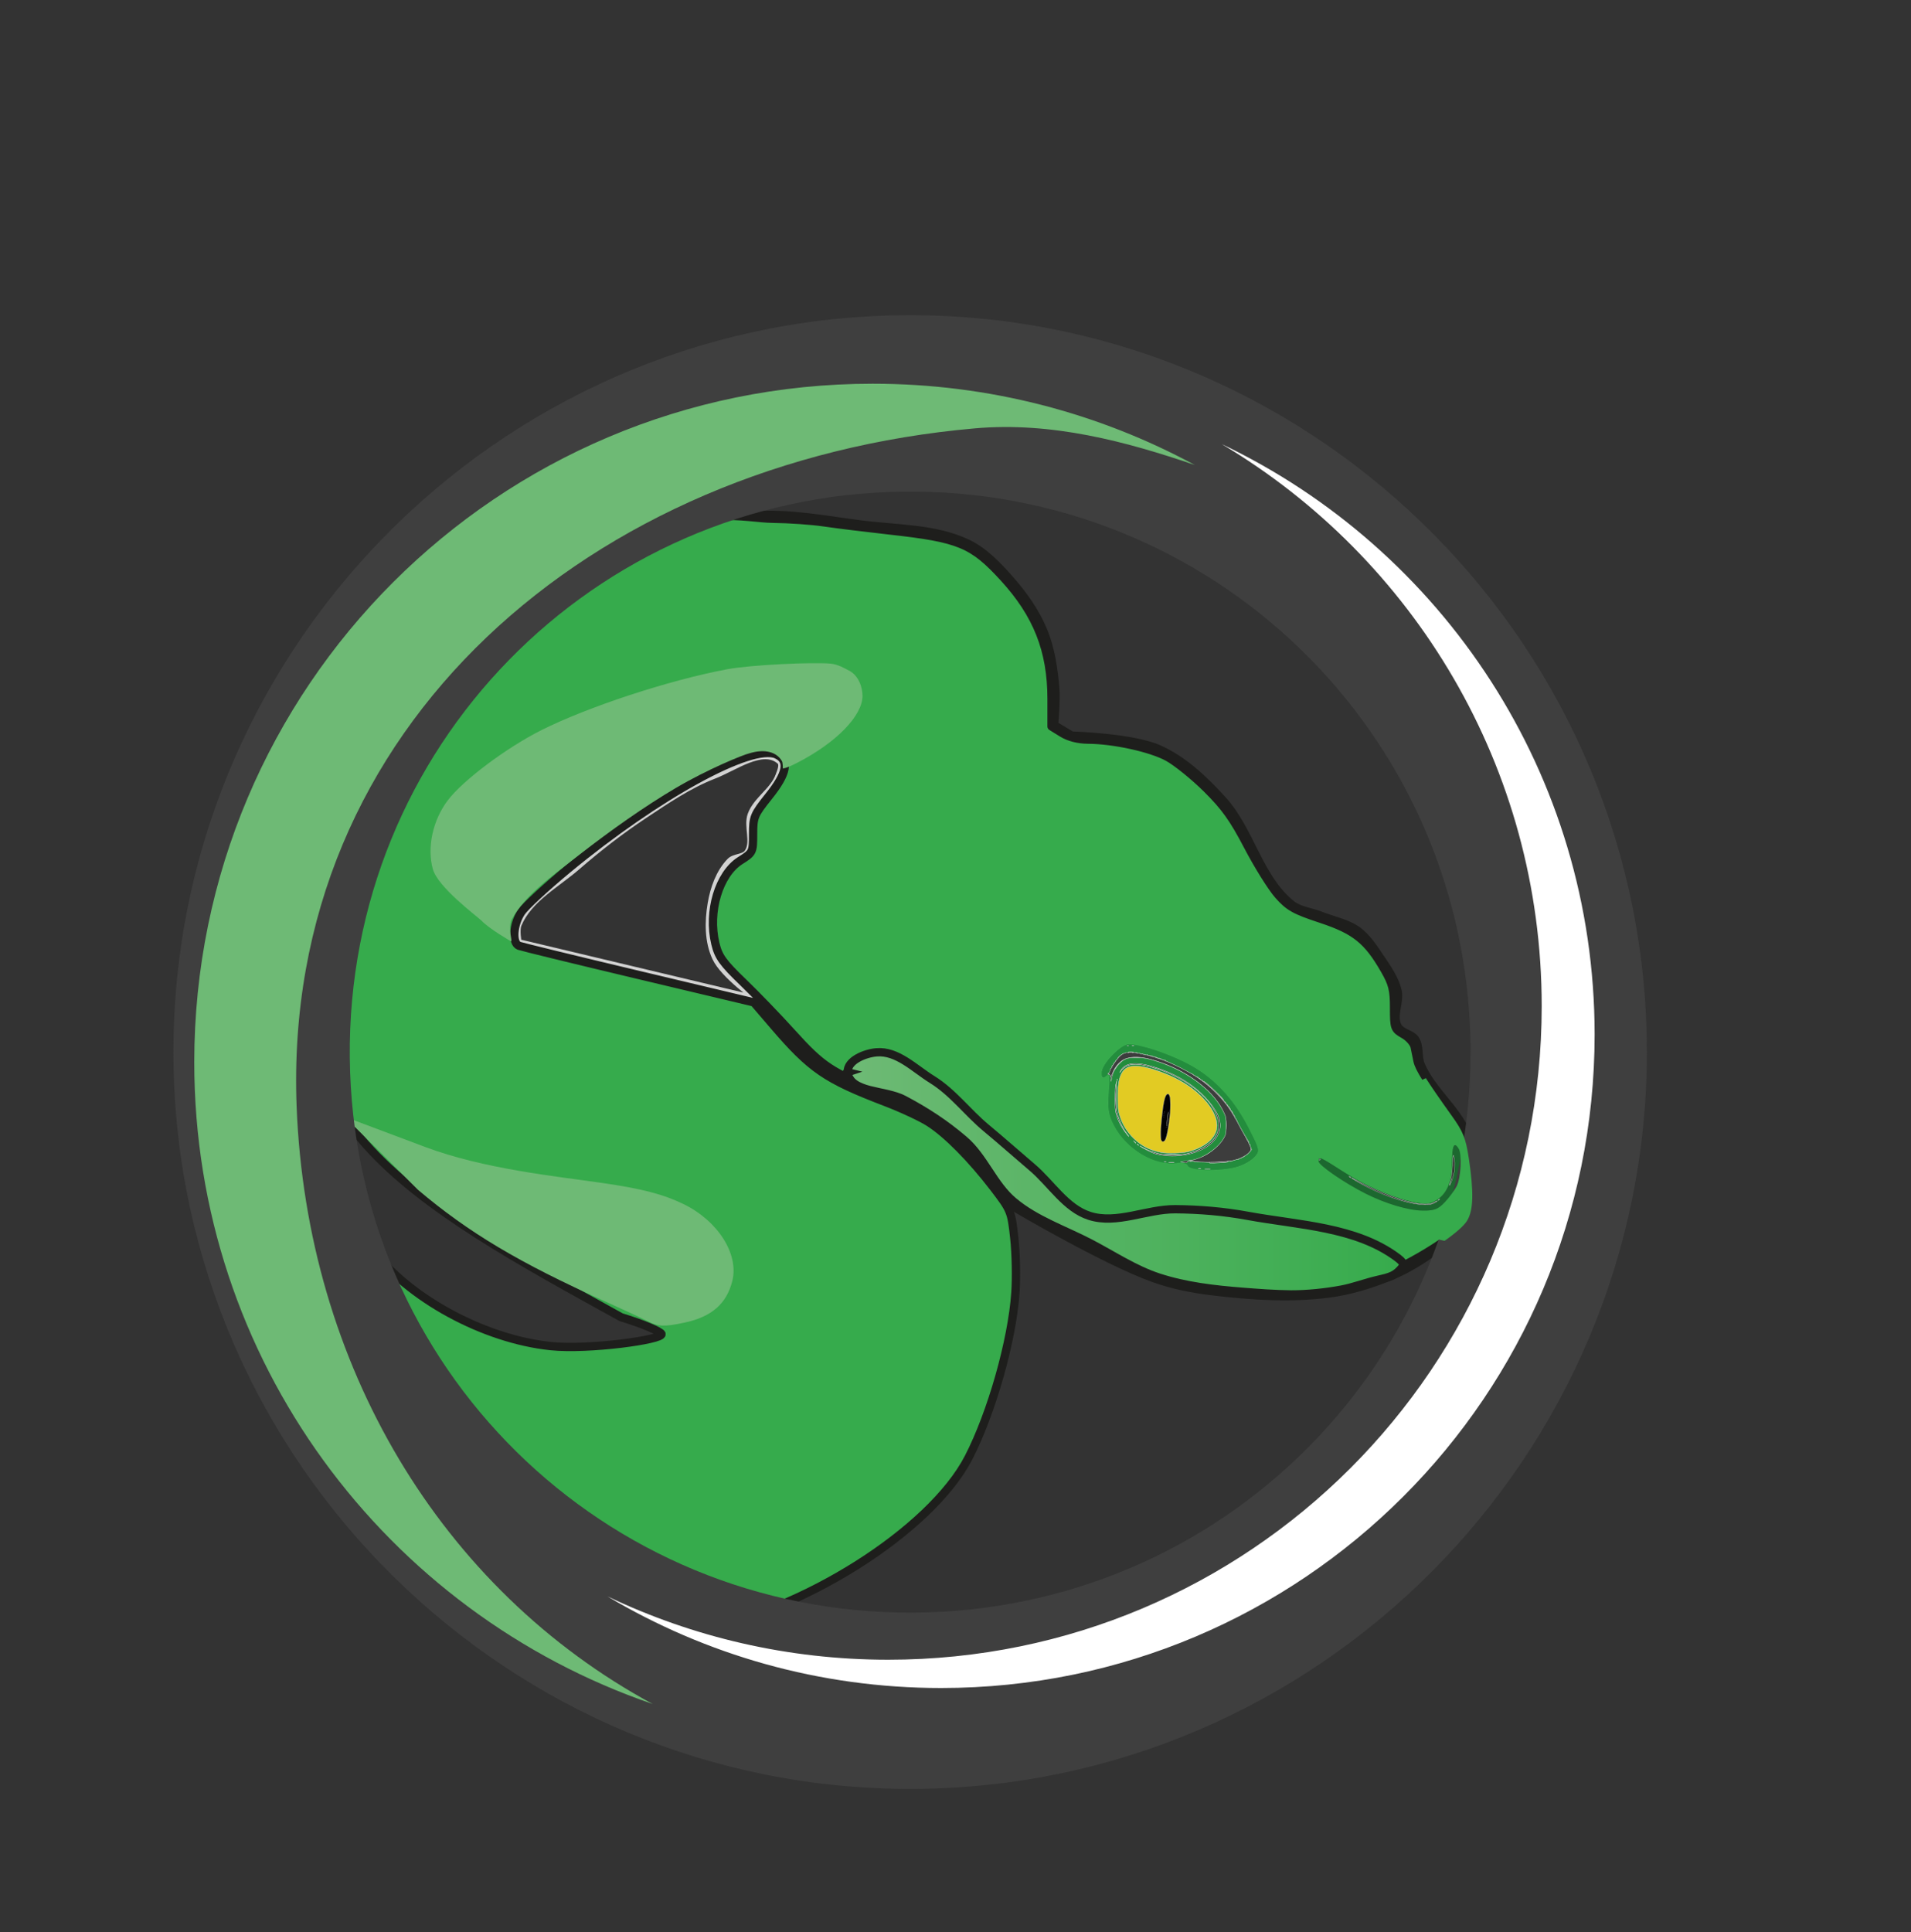 <?xml version="1.0" encoding="UTF-8" standalone="no"?>
<!-- Generator: Adobe Illustrator 24.3.0, SVG Export Plug-In . SVG Version: 6.00 Build 0)  -->

<svg
   xmlns:dc="http://purl.org/dc/elements/1.1/"
   xmlns:cc="http://creativecommons.org/ns#"
   xmlns:rdf="http://www.w3.org/1999/02/22-rdf-syntax-ns#"
   xmlns:svg="http://www.w3.org/2000/svg"
   xmlns="http://www.w3.org/2000/svg"
   xmlns:sodipodi="http://sodipodi.sourceforge.net/DTD/sodipodi-0.dtd"
   xmlns:inkscape="http://www.inkscape.org/namespaces/inkscape"
   version="1.1"
   id="Calque_1"
   x="0px"
   y="0px"
   viewBox="0 0 230.38 232.91"
   style="enable-background:new 0 0 230.38 232.91;"
   xml:space="preserve"
   sodipodi:docname="logo PA.svg"
   inkscape:version="0.92.4 (5da689c313, 2019-01-14)"><rect x="0" y="0" width="230.38" height="232.91" fill="#333333" stroke="none"/><defs
   id="defs34" /><sodipodi:namedview
   pagecolor="#ffffff"
   bordercolor="#666666"
   borderopacity="1"
   objecttolerance="10"
   gridtolerance="10"
   guidetolerance="10"
   inkscape:pageopacity="0"
   inkscape:pageshadow="2"
   inkscape:window-width="1920"
   inkscape:window-height="1017"
   id="namedview32"
   showgrid="false"
   inkscape:zoom="4.0530676"
   inkscape:cx="126.42987"
   inkscape:cy="97.732109"
   inkscape:window-x="-8"
   inkscape:window-y="-8"
   inkscape:window-maximized="1"
   inkscape:current-layer="Calque_1" />
<style
   type="text/css"
   id="style2">
	.st0{fill:none;stroke:#1E1E1C;stroke-width:0.75;stroke-miterlimit:11.339;}
	.st1{fill:none;stroke:#D2D2D2;stroke-width:0.75;stroke-miterlimit:11.339;}
	.st2{fill:none;stroke:#D2D2D2;stroke-width:0.468;stroke-linecap:round;stroke-miterlimit:11.339;}
	.st3{fill:none;stroke:#D2D2D2;stroke-width:0.75;stroke-linecap:round;stroke-miterlimit:11.339;}
	.st4{fill:#36AB4C;stroke:#1E1E1C;stroke-linecap:round;stroke-linejoin:round;stroke-miterlimit:11.339;}
	.st5{fill:#E2CB23;stroke:#D2D2D2;stroke-width:0.236;stroke-linecap:round;stroke-linejoin:round;stroke-miterlimit:11.339;}
	.st6{fill:#020203;stroke:#D2D2D2;stroke-width:0.015;stroke-linecap:round;stroke-linejoin:round;stroke-miterlimit:11.339;}
	.st7{fill:#3D3D3D;stroke:#D2D2D2;stroke-width:0.059;stroke-linecap:round;stroke-linejoin:round;stroke-miterlimit:11.339;}
	.st8{fill:#1C682F;stroke:#D2D2D2;stroke-width:0.042;stroke-linecap:round;stroke-linejoin:round;stroke-miterlimit:11.339;}
	.st9{fill:#238D3D;stroke:#D2D2D2;stroke-width:0.042;stroke-linecap:round;stroke-linejoin:round;stroke-miterlimit:11.339;}
	.st10{fill:#6EBA75;}
	.st11{fill:url(#path5098-4_2_);stroke:#1E1E1C;stroke-miterlimit:11.339;}
	.st12{fill:#3F3F3F;}
	.st13{fill:#FFFFFF;}
	.st14{fill:#36AB4C;}
</style>
<path
   id="path832-6-0-6-6-5-7-1_1_"
   class="st0"
   d="m 83.44,63.87 c 0,0 4.73,-1.64 7.2,-1.85 4.37,-0.37 8.77,0.51 13.13,1.07 4.32,0.56 8.92,0.43 12.86,2.28 2.06,0.97 3.71,2.71 5.22,4.42 1.62,1.84 3.08,3.9 4.02,6.16 0.91,2.19 1.26,4.6 1.47,6.96 0.13,1.47 -0.13,4.42 -0.13,4.42 l 2.01,1.21 c 0,0 7.22,0.2 10.45,1.61 3.03,1.32 5.54,3.72 7.77,6.16 3.4,3.71 4.39,9.44 8.3,12.59 0.97,0.78 2.33,0.88 3.48,1.34 1.53,0.61 3.23,0.9 4.55,1.87 1.12,0.83 1.9,2.06 2.68,3.21 0.85,1.26 1.77,2.55 2.14,4.02 0.35,1.39 -0.64,3.01 0,4.29 0.4,0.8 1.66,0.86 2.14,1.61 0.57,0.88 0.26,2.11 0.67,3.08 1.29,3.02 4.19,5.16 5.49,8.17 0.4,0.92 0.56,1.95 0.67,2.95 0.28,2.48 1.05,5.23 0,7.5 -0.96,2.07 -3.35,3.12 -5.22,4.42 -1.43,0.99 -2.95,1.88 -4.55,2.54 -2.44,1.01 -5.01,1.81 -7.63,2.14 -4.61,0.59 -9.32,0.28 -13.93,-0.27 -2.45,-0.29 -4.91,-0.77 -7.23,-1.61 -5.84,-2.1 -16.61,-8.44 -16.61,-8.44 0,0 -3.86,-5.27 -6.16,-7.57 -1.32,-1.32 -2.76,-2.56 -4.35,-3.55 -3.96,-2.45 -8.94,-3.05 -12.72,-5.76 -3.13,-2.24 -7.9,-8.44 -7.9,-8.44"
   inkscape:connector-curvature="0"
   style="fill:none;stroke:#1e1e1c;stroke-width:0.75;stroke-miterlimit:11.339"
   sodipodi:nodetypes="ccccccccccccccccscccccccccccsccc" />
<path
   id="path922-1-9-6-2-9_1_"
   class="st1"
   d="m 140.21,128.6 c 2,0.69 3.9,1.88 5.36,3.42 0.88,0.93 1.72,2.08 1.88,3.35 0.09,0.69 -0.14,1.44 -0.54,2.01 -0.62,0.89 -1.64,1.55 -2.68,1.87 -1.77,0.56 -3.83,0.68 -5.56,0 -1.7,-0.67 -3.22,-2.1 -4.02,-3.75 -0.75,-1.55 -0.78,-3.47 -0.4,-5.16 0.19,-0.83 0.52,-1.82 1.27,-2.21 1.4,-0.72 3.2,-0.04 4.69,0.47 z"
   inkscape:connector-curvature="0"
   style="fill:none;stroke:#d2d2d2;stroke-width:0.75;stroke-miterlimit:11.339"
   sodipodi:nodetypes="cccccccccc" />
<path
   id="path924-8-3-1-5-2_1_"
   class="st2"
   d="m 140.81,132.22 -0.6,5.22"
   inkscape:connector-curvature="0"
   style="fill:none;stroke:#d2d2d2;stroke-width:0.468;stroke-linecap:round;stroke-miterlimit:11.339"
   sodipodi:nodetypes="cc" />
<path
   id="path1126-0-4-0_1_"
   class="st3"
   d="m 133.09,129.41 c 0,0 1.08,-2.31 2.14,-2.81 0.91,-0.43 2.03,-0.07 3.01,0.13 1.59,0.33 3.11,0.99 4.55,1.74 1.24,0.64 2.43,1.42 3.48,2.34 0.81,0.71 1.51,1.54 2.14,2.41 0.89,1.23 1.5,2.65 2.28,3.95 0.32,0.53 0.71,1.38 0.41,1.77 -1.81,2.41 -7.77,1.37 -7.77,1.37"
   inkscape:connector-curvature="0"
   style="fill:none;stroke:#d2d2d2;stroke-width:0.75;stroke-linecap:round;stroke-miterlimit:11.339"
   sodipodi:nodetypes="ccccccccc" />
<path
   id="path1185-7-6_1_"
   class="st1"
   d="m 159.07,139.87 c 0,0 3.63,2.59 5.63,3.55 1.85,0.89 3.8,1.69 5.82,2.04 0.73,0.12 1.53,0.26 2.23,0 0.83,-0.31 1.51,-1.01 1.99,-1.75 0.62,-0.96 0.94,-2.13 0.99,-3.27 0.04,-0.8 -0.47,-2.37 -0.47,-2.37"
   inkscape:connector-curvature="0"
   style="fill:none;stroke:#d2d2d2;stroke-width:0.75;stroke-miterlimit:11.339"
   sodipodi:nodetypes="ccccccc" />
<path
   id="path834-7-9-2-1-0-4-8_1_"
   class="st1"
   d="m 91.25,120.41 c 0,0 -4.03,-2.82 -5.02,-4.96 -0.93,-1.99 -0.91,-4.4 -0.54,-6.56 0.31,-1.83 0.99,-3.75 2.28,-5.09 0.55,-0.58 1.69,-0.41 2.14,-1.07 0.86,-1.26 -0.13,-3.12 0.4,-4.55 0.67,-1.8 2.69,-2.88 3.35,-4.69 0.2,-0.55 0.57,-1.36 0.13,-1.74 -2.04,-1.77 -5.39,0.77 -7.9,1.74 -3.02,1.17 -5.74,3.03 -8.44,4.82 -2.81,1.87 -5.49,3.95 -8.04,6.16 -2.5,2.17 -5.82,3.91 -7.1,6.96 -0.28,0.66 0,2.14 0,2.14 l 28.74,6.84"
   inkscape:connector-curvature="0"
   style="fill:none;stroke:#d2d2d2;stroke-width:0.75;stroke-miterlimit:11.339"
   sodipodi:nodetypes="cccccccccccccc" />
<path
   id="path4974-4-9_1_"
   class="st4"
   d="M 65.96,196.68 C 58.29,195.97 57.36,183.3 52.48,180.85 47.59,178.4 57.467,168.959 53.097,166.749 48.727,164.539 45.64,171.87 42.86,168.61 40.08,165.35 40,161.18 39.01,157.39 38.05,142.93 38.58,73.92 55.81,67.81 l 9.91,0.21 -2.42,-0.05 c 16.48,-5.6 1.08,-4.95 10.95,-4.09 -0.09,0.09 7.75,-0.13 4.21,0.82 -15.93,4.3 -23.44,7.89 -33.39,15.95 -4.46,3.62 -2.15,12.48 -3.78,15.21 -1.54,2.58 -2.85,5.77 -3.72,9.02 -14.06,15.14 -4.89,28.79 7.14,45.53 4.42,6 13.58,11 21.69,11.84 4.54,0.47 13.502,-0.762 13.352,-1.452 -0.06,-0.29 -2.255,-1.236 -4.871,-2.029 -23.83,-13.17 -48.109,-25.912 -30.929,-50.042 -27.51,8.67 -7.162,18.683 -5.902,2.933 0,-5.24 0.06,-5.67 1.26,-9.18 1.68,-4.92 -1.98,-9.06 2.92,-13.94 10.7,-10.68 13.93,-19.37 27.76,-23.34 15.49,-4.45 19.72,-2.7 23.25,-2.67 1.88,0.02 4.62,0.21 6.11,0.43 1.49,0.22 5.05,0.66 7.93,0.98 8.38,0.93 9.96,1.58 13.71,5.67 4.06,4.43 5.78,8.78 5.78,14.65 v 3.3 l 1.28,0.79 c 0.82,0.51 1.93,0.79 3.13,0.8 3.12,0.02 7.58,1 9.61,2.11 1.06,0.58 3.18,2.29 4.7,3.8 2.2,2.18 3.21,3.6 4.95,6.93 1.2,2.3 2.85,4.94 3.66,5.87 1.29,1.46 1.96,1.84 5.17,2.9 4.11,1.36 5.6,2.56 7.66,6.15 0.95,1.65 1.13,2.38 1.13,4.54 0,2.47 0.05,2.6 1.15,3.22 0.63,0.35 1.23,1.03 1.33,1.5 0.1,0.47 0.26,1.24 0.35,1.7 0.18,0.86 1.13,2.38 4.13,6.57 1.4,1.96 1.72,2.75 2.09,5.22 0.6,4.04 0.54,6.18 -0.2,7.44 -1.09,1.84 -7.75,5.9 -11.85,7.23 -4.37,1.41 -10.76,1.83 -17.07,1.12 -7.17,-0.81 -10.72,-2.08 -20.26,-7.3 -4.48,-2.45 -5.1,-2.91 -6.82,-5.17 -5.03,-6.6 -7.86,-8.79 -14.77,-11.43 -5.84,-2.23 -7.03,-3.02 -10.66,-7.04 -1.64,-1.82 -4.29,-4.57 -5.89,-6.11 -2.46,-2.37 -2.97,-3.08 -3.35,-4.66 -0.93,-3.86 0.43,-8.38 3,-10.01 1.52,-0.96 1.55,-1.01 1.55,-3.18 0,-2.08 0.11,-2.34 1.89,-4.57 2.22,-2.77 2.51,-4.32 0.92,-5.04 -2.97,-1.35 -14.38,4.91 -25.16,13.82 -2.6,2.15 -5.12,4.48 -5.59,5.18 -0.99,1.47 -1.15,3.72 -0.28,4.06 0.32,0.12 6.82,1.71 14.44,3.52 l 13.87,3.3 2.41,2.81 c 4.49,5.24 6.27,6.45 13.42,9.19 1.99,0.76 4.38,1.87 5.3,2.47 2.16,1.38 5.1,4.36 7.79,7.87 2.07,2.71 2.13,2.85 2.48,6.1 0.2,1.83 0.26,4.79 0.13,6.58 -0.4,5.78 -2.87,14.48 -5.64,19.85 -4.56,8.84 -20.34,18.79 -33.09,20.86 -3.6,0.58 -12.09,0.64 -17.72,0.13 z m 108.22,-51.77 c 0.53,-0.57 1.18,-1.44 1.43,-1.93 0.51,-0.99 0.66,-3.86 0.24,-4.54 -0.57,-0.92 -0.82,-0.36 -0.81,1.81 0.02,2.52 -0.85,4.13 -2.56,4.73 -1.46,0.52 -6.74,-1.33 -10.28,-3.6 -3.2,-2.05 -3.25,-2.07 -3.25,-1.39 0,0.47 3.13,2.62 5.66,3.89 2.41,1.21 5.12,2.02 6.86,2.05 1.42,0.02 1.91,-0.16 2.71,-1.02 z m -25.04,-4.26 c 0.75,-0.21 1.68,-0.73 2.07,-1.16 0.7,-0.77 0.69,-0.83 -0.75,-3.62 -1.83,-3.56 -4.33,-6.15 -7.46,-7.73 -2.4,-1.21 -5.55,-2.24 -6.92,-2.25 -0.97,-0.01 -3.28,2.39 -3.28,3.41 0,0.67 0.1,0.76 0.53,0.41 0.44,-0.37 0.49,-0.05 0.33,1.96 -0.16,1.94 -0.04,2.69 0.59,3.93 1.51,2.95 4.93,5 7.7,4.59 0.64,-0.09 1.13,0.04 1.25,0.35 0.24,0.6 3.92,0.67 5.94,0.11 z"
   inkscape:connector-curvature="0"
   style="fill:#36ab4c;stroke:#1e1e1c;stroke-linecap:round;stroke-linejoin:round;stroke-miterlimit:11.339"
   sodipodi:nodetypes="ccsscccccccccccccccccccsccscccccccccscscccccccccccccsccccccccccccccccccccccsccccccccscccccc" />
<path
   id="path4976-3-2_1_"
   class="st5"
   d="m 138.02,138.35 c -2.11,-1.12 -3.42,-3.32 -3.42,-5.76 0,-3.97 0.96,-4.81 4.35,-3.82 5.86,1.71 9.59,6.36 7.02,8.76 -1.87,1.75 -5.47,2.13 -7.95,0.82 z m 2.9,-3.86 c 0.29,-3 -0.31,-3.51 -0.66,-0.57 -0.34,2.79 -0.31,3.91 0.09,3.49 0.18,-0.2 0.44,-1.51 0.57,-2.92 z"
   inkscape:connector-curvature="0"
   style="fill:#e2cb23;stroke:#d2d2d2;stroke-width:0.236;stroke-linecap:round;stroke-linejoin:round;stroke-miterlimit:11.339"
   sodipodi:nodetypes="csccccccc" />
<path
   id="path4978-0-6_1_"
   class="st6"
   d="m 140.07,137.54 c -0.1,-0.1 -0.12,-0.21 -0.14,-0.72 -0.01,-0.51 0.01,-0.94 0.1,-1.84 0.2,-1.95 0.38,-2.86 0.63,-3.06 0.18,-0.15 0.31,-0.02 0.39,0.36 0.05,0.23 0.05,1.39 0.01,1.87 -0.15,1.57 -0.39,2.89 -0.6,3.26 -0.06,0.11 -0.18,0.19 -0.27,0.19 -0.03,0.01 -0.08,-0.02 -0.12,-0.06 z m 0.56,-1.7 c -0.01,-0.02 -0.01,-0.01 -0.01,0.03 0,0.04 0,0.06 0.01,0.04 z m 0.17,-1.28 c 0.03,-0.28 0.05,-0.53 0.04,-0.56 -0.01,-0.06 -0.21,1.69 -0.21,1.76 0.02,0.07 0.12,-0.71 0.17,-1.2 z m -0.5,0.08 c -0.01,-0.02 -0.01,-0.01 -0.01,0.01 0,0.03 0,0.04 0.01,0.03 z m 0.02,-0.21 c -0.01,-0.02 -0.01,0 -0.01,0.03 0,0.03 0.01,0.05 0.01,0.03 0.01,-0.02 0.01,-0.05 0,-0.06 z m 0.02,-0.22 c -0.01,-0.02 -0.01,0 -0.01,0.03 0,0.03 0.01,0.05 0.01,0.03 0.01,-0.01 0.01,-0.04 0,-0.06 z m 0.03,-0.2 c -0.01,-0.02 -0.01,-0.01 -0.01,0.03 0,0.04 0,0.06 0.01,0.04 z"
   inkscape:connector-curvature="0"
   style="fill:#020203;stroke:#d2d2d2;stroke-width:0.015;stroke-linecap:round;stroke-linejoin:round;stroke-miterlimit:11.339"
   sodipodi:nodetypes="scccccccscscccccccscccsccsscscscc" />
<path
   id="path4980-7-6_1_"
   class="st7"
   d="m 144.46,140.06 c -0.13,-0.02 -0.43,-0.07 -0.66,-0.1 l -0.43,-0.06 0.71,-0.21 c 1.08,-0.31 1.86,-0.77 2.62,-1.53 0.86,-0.86 1.12,-1.45 1.12,-2.55 0,-0.63 -0.05,-0.87 -0.29,-1.44 -1.05,-2.46 -4,-4.84 -7.52,-6.07 -1.94,-0.68 -3.14,-0.83 -4.16,-0.53 -0.72,0.21 -1.38,0.9 -1.72,1.79 -0.14,0.36 -0.25,0.58 -0.26,0.48 0,-0.1 -0.07,-0.26 -0.16,-0.35 -0.14,-0.16 -0.12,-0.22 0.31,-0.91 0.55,-0.88 1.01,-1.4 1.4,-1.61 0.45,-0.24 1.43,-0.17 2.9,0.2 3.2,0.8 6.16,2.42 8.24,4.51 1.26,1.27 1.77,1.97 2.9,4.04 1.31,2.39 1.36,2.51 1.36,2.79 0,0.47 -0.96,1.09 -2.11,1.38 -0.59,0.14 -3.7,0.27 -4.25,0.17 z"
   inkscape:connector-curvature="0"
   style="fill:#3d3d3d;stroke:#d2d2d2;stroke-width:0.059;stroke-linecap:round;stroke-linejoin:round;stroke-miterlimit:11.339"
   sodipodi:nodetypes="ccccsscccccccccccscc" />
<path
   id="path4982-8-4_1_"
   class="st8"
   d="m 170.66,145.96 c -1.74,-0.22 -4.04,-0.99 -6.13,-2.03 -2.2,-1.1 -5.17,-3.1 -5.56,-3.73 -0.14,-0.23 -0.12,-0.5 0.05,-0.63 0.19,-0.15 0.55,0.04 2.73,1.42 2.34,1.48 4.28,2.42 6.6,3.21 1.59,0.54 2.44,0.73 3.32,0.73 0.71,0.01 0.76,0 1.2,-0.22 1.47,-0.72 2.11,-2.25 2.11,-5.04 0,-1.19 0.15,-1.73 0.47,-1.73 0.16,0 0.37,0.25 0.55,0.64 0.14,0.31 0.15,0.42 0.15,1.54 0,1.93 -0.19,2.62 -1.04,3.81 -0.61,0.86 -1.37,1.61 -1.83,1.82 -0.61,0.26 -1.56,0.34 -2.62,0.21 z m 2.22,-0.95 c 0.19,-0.1 0.37,-0.21 0.39,-0.25 0.02,-0.04 -0.15,0.03 -0.38,0.15 -0.4,0.21 -0.46,0.22 -1.13,0.22 -0.83,0 -1.65,-0.17 -3.04,-0.61 -1.69,-0.54 -3.8,-1.46 -5.35,-2.33 -0.67,-0.38 -0.54,-0.23 0.17,0.18 2.81,1.65 6.43,2.88 8.32,2.83 0.57,-0.01 0.72,-0.04 1.02,-0.19 z m 0.63,-0.43 c 0.08,-0.11 0.08,-0.11 -0.03,-0.03 -0.11,0.09 -0.15,0.14 -0.09,0.14 0.02,0 0.07,-0.05 0.12,-0.11 z m 1.67,-2.8 c 0.18,-0.72 0.23,-1.5 0.13,-2.09 -0.05,-0.27 -0.09,-0.48 -0.11,-0.46 -0.02,0.02 -0.05,0.58 -0.09,1.26 -0.06,1.13 -0.12,1.56 -0.37,2.37 -0.02,0.07 0.04,-0.02 0.13,-0.21 0.1,-0.2 0.23,-0.59 0.31,-0.87 z m -12.33,0.14 c 0,-0.02 -0.07,-0.06 -0.15,-0.1 -0.14,-0.07 -0.15,-0.07 -0.02,0.03 0.14,0.1 0.17,0.12 0.17,0.07 z m -3.68,-2.19 c 0,-0.04 -0.03,-0.05 -0.07,-0.03 -0.04,0.02 -0.07,0.07 -0.07,0.11 0,0.04 0.03,0.05 0.07,0.03 0.04,-0.02 0.07,-0.07 0.07,-0.11 z"
   inkscape:connector-curvature="0"
   style="fill:#1c682f;stroke:#d2d2d2;stroke-width:0.042;stroke-linecap:round;stroke-linejoin:round;stroke-miterlimit:11.339"
   sodipodi:nodetypes="ccccccccsscsccccscscccccccscccsccccsscssssss" />
<path
   id="path4984-6-9_1_"
   class="st9"
   d="m 144.75,141.08 c -0.92,-0.08 -1.36,-0.22 -1.64,-0.52 l -0.22,-0.25 -1.25,-0.01 c -1.11,-0.01 -1.32,-0.03 -1.89,-0.18 -2.44,-0.65 -4.61,-2.46 -5.69,-4.75 -0.41,-0.88 -0.49,-1.28 -0.5,-2.4 0,-0.53 0.02,-1.49 0.06,-2.13 0.07,-1.26 0.06,-1.3 -0.29,-1.02 -0.4,0.31 -0.64,0.06 -0.58,-0.59 0.06,-0.63 0.68,-1.54 1.65,-2.44 0.75,-0.69 1.19,-0.94 1.71,-0.98 1.12,-0.07 4.14,0.88 6.57,2.06 1.81,0.89 3.1,1.79 4.41,3.11 1.58,1.58 2.67,3.2 3.99,5.88 0.5,1.01 0.61,1.3 0.64,1.63 0.03,0.36 0.02,0.42 -0.19,0.72 -0.43,0.64 -1.6,1.32 -2.68,1.58 -1.08,0.26 -2.93,0.39 -4.1,0.29 z m 1.11,-0.19 c -0.16,-0.01 -0.41,-0.01 -0.57,0 -0.16,0.01 -0.03,0.03 0.28,0.03 0.32,0 0.45,-0.01 0.29,-0.03 z m -1.1,-0.06 c -0.06,-0.02 -0.18,-0.02 -0.27,0 -0.08,0.02 -0.03,0.03 0.12,0.03 0.14,0 0.21,-0.01 0.15,-0.03 z m -1.5,-0.86 c 0.22,-0.12 0.26,-0.12 0.2,-0.02 -0.03,0.05 0.02,0.06 0.18,0.03 0.13,-0.02 0.26,-0.02 0.28,0.01 0.03,0.03 0.13,0.05 0.23,0.06 0.1,0 0.54,0.01 0.98,0.02 0.57,0.01 0.76,0.04 0.67,0.08 -0.14,0.06 1.04,0.03 1.91,-0.05 0.32,-0.03 0.4,-0.06 0.3,-0.1 -0.09,-0.04 -0.05,-0.05 0.13,-0.03 0.14,0.02 0.31,0.01 0.37,-0.03 0.14,-0.07 0.76,-0.24 0.83,-0.22 0.03,0.01 0.05,-0.02 0.05,-0.06 0,-0.04 0.05,-0.06 0.1,-0.04 0.06,0.02 0.1,0.01 0.1,-0.03 0,-0.04 0.03,-0.05 0.07,-0.03 0.04,0.02 0.07,0.01 0.07,-0.03 0,-0.04 0.03,-0.06 0.07,-0.03 0.04,0.02 0.07,0.01 0.07,-0.04 0,-0.05 0.02,-0.06 0.04,-0.04 0.02,0.02 0.08,0 0.12,-0.05 0.04,-0.05 0.11,-0.1 0.16,-0.12 0.14,-0.03 0.68,-0.58 0.68,-0.69 0,-0.06 -0.05,-0.19 -0.1,-0.3 -0.06,-0.11 -0.08,-0.23 -0.06,-0.27 0.03,-0.05 0.02,-0.06 -0.03,-0.03 -0.08,0.05 -0.08,0.04 -0.11,-0.22 -0.01,-0.09 -0.06,-0.2 -0.12,-0.24 -0.06,-0.04 -0.09,-0.1 -0.06,-0.12 0.02,-0.02 0.01,-0.04 -0.04,-0.04 -0.05,0 -0.07,-0.03 -0.04,-0.06 0.02,-0.03 0.01,-0.07 -0.02,-0.08 -0.07,-0.03 -1.16,-2 -1.17,-2.12 0,-0.05 -0.03,-0.08 -0.06,-0.08 -0.03,0 -0.04,-0.03 -0.02,-0.06 0.02,-0.03 -0.01,-0.08 -0.07,-0.1 -0.06,-0.02 -0.09,-0.07 -0.06,-0.11 0.02,-0.04 0.01,-0.07 -0.03,-0.07 -0.04,0 -0.06,-0.03 -0.03,-0.07 0.02,-0.04 0.01,-0.07 -0.03,-0.07 -0.04,0 -0.06,-0.03 -0.04,-0.06 0.02,-0.03 -0.01,-0.08 -0.07,-0.1 -0.06,-0.02 -0.09,-0.07 -0.06,-0.11 0.02,-0.04 0.01,-0.07 -0.03,-0.07 -0.04,0 -0.06,-0.03 -0.03,-0.07 0.02,-0.04 -0.01,-0.09 -0.06,-0.11 -0.06,-0.02 -0.09,-0.06 -0.07,-0.09 0.02,-0.03 -0.01,-0.07 -0.07,-0.09 -0.06,-0.02 -0.09,-0.07 -0.06,-0.11 0.02,-0.04 -0.01,-0.09 -0.06,-0.11 -0.06,-0.02 -0.09,-0.07 -0.07,-0.1 0.02,-0.03 -0.03,-0.09 -0.1,-0.13 -0.08,-0.04 -0.12,-0.1 -0.1,-0.13 0.02,-0.03 -0.02,-0.09 -0.1,-0.13 -0.08,-0.04 -0.12,-0.1 -0.1,-0.13 0.02,-0.03 -0.04,-0.11 -0.13,-0.17 -0.09,-0.06 -0.15,-0.13 -0.14,-0.16 0.09,-0.14 -2.3,-2.39 -2.48,-2.34 -0.03,0.01 -0.08,-0.04 -0.11,-0.09 -0.03,-0.06 -0.09,-0.09 -0.12,-0.07 -0.03,0.02 -0.09,-0.03 -0.13,-0.1 -0.04,-0.08 -0.1,-0.12 -0.13,-0.1 -0.03,0.02 -0.07,-0.01 -0.1,-0.07 -0.02,-0.06 -0.07,-0.09 -0.11,-0.06 -0.04,0.02 -0.07,0.01 -0.07,-0.03 0,-0.04 -0.03,-0.06 -0.07,-0.03 -0.04,0.02 -0.09,-0.01 -0.11,-0.06 -0.02,-0.06 -0.07,-0.09 -0.1,-0.07 -0.03,0.02 -0.09,-0.02 -0.12,-0.08 -0.04,-0.07 -0.07,-0.1 -0.07,-0.08 0,0.02 -0.34,-0.15 -0.76,-0.38 -0.41,-0.24 -1.04,-0.55 -1.39,-0.71 -0.35,-0.15 -0.65,-0.3 -0.67,-0.32 -0.02,-0.02 -0.09,-0.05 -0.17,-0.06 -0.07,-0.01 -0.14,-0.05 -0.15,-0.08 -0.01,-0.03 -0.07,-0.04 -0.13,-0.02 -0.08,0.03 -0.09,0.02 -0.05,-0.05 0.04,-0.07 0.03,-0.08 -0.06,-0.05 -0.06,0.02 -0.11,0.01 -0.11,-0.03 0,-0.04 -0.05,-0.05 -0.1,-0.03 -0.06,0.02 -0.1,0.01 -0.1,-0.03 0,-0.03 -0.05,-0.04 -0.11,-0.02 -0.08,0.03 -0.1,0.02 -0.06,-0.04 0.04,-0.06 0.02,-0.07 -0.1,-0.04 -0.11,0.03 -0.14,0.03 -0.1,-0.03 0.04,-0.06 0.01,-0.07 -0.1,-0.03 -0.11,0.03 -0.14,0.03 -0.1,-0.03 0.04,-0.06 0.01,-0.07 -0.1,-0.03 -0.11,0.04 -0.14,0.03 -0.1,-0.04 0.04,-0.06 0.01,-0.07 -0.09,-0.05 -0.08,0.02 -0.14,0.01 -0.14,-0.03 0,-0.04 -0.06,-0.05 -0.14,-0.02 -0.1,0.03 -0.13,0.02 -0.09,-0.04 0.04,-0.06 0.01,-0.07 -0.09,-0.05 -0.08,0.02 -0.14,0.01 -0.14,-0.03 0,-0.04 -0.06,-0.05 -0.13,-0.02 -0.08,0.03 -0.13,0.01 -0.13,-0.03 0,-0.04 -0.07,-0.06 -0.17,-0.03 -0.1,0.03 -0.17,0.01 -0.17,-0.03 0,-0.04 -0.06,-0.05 -0.13,-0.03 -0.08,0.02 -0.13,0 -0.13,-0.04 0,-0.05 -0.06,-0.06 -0.17,-0.03 -0.1,0.03 -0.17,0.01 -0.17,-0.03 0,-0.05 -0.08,-0.06 -0.21,-0.03 -0.16,0.03 -0.2,0.02 -0.16,-0.04 0.04,-0.06 -0.04,-0.07 -0.34,-0.05 -0.27,0.03 -0.33,0.02 -0.19,-0.02 0.16,-0.05 0.12,-0.06 -0.23,-0.06 -0.32,0 -0.4,0.01 -0.3,0.06 0.1,0.05 0.08,0.06 -0.12,0.03 -0.15,-0.02 -0.25,0 -0.25,0.04 0,0.04 -0.05,0.05 -0.1,0.03 -0.06,-0.02 -0.1,-0.01 -0.1,0.03 0,0.04 -0.03,0.05 -0.07,0.03 -0.04,-0.02 -0.09,0.01 -0.11,0.06 -0.02,0.06 -0.06,0.09 -0.09,0.07 -0.03,-0.02 -0.15,0.07 -0.27,0.2 -0.12,0.13 -0.2,0.23 -0.17,0.23 0.03,0 -0.02,0.06 -0.12,0.14 -0.1,0.08 -0.16,0.16 -0.14,0.19 0.02,0.03 -0.01,0.07 -0.07,0.09 -0.06,0.02 -0.09,0.07 -0.07,0.1 0.02,0.03 -0.01,0.08 -0.07,0.1 -0.06,0.02 -0.09,0.07 -0.07,0.1 0.02,0.03 -0.01,0.08 -0.07,0.1 -0.06,0.02 -0.09,0.07 -0.06,0.11 0.02,0.04 0.01,0.07 -0.03,0.07 -0.04,0 -0.06,0.03 -0.03,0.07 0.02,0.04 0,0.08 -0.05,0.1 -0.05,0.02 -0.1,0.07 -0.1,0.12 -0.01,0.18 -0.2,0.6 -0.23,0.51 -0.02,-0.07 -0.04,-0.06 -0.07,0.02 -0.03,0.08 -0.01,0.11 0.09,0.11 0.17,0 0.29,0.24 0.28,0.57 l -0.01,0.27 0.09,-0.33 c 0.05,-0.18 0.08,-0.36 0.06,-0.39 -0.02,-0.03 0,-0.05 0.04,-0.05 0.04,0 0.06,-0.03 0.04,-0.06 -0.08,-0.13 0.4,-0.93 0.79,-1.32 0.58,-0.58 0.96,-0.72 1.98,-0.72 0.91,0 1.53,0.11 2.78,0.53 3.68,1.22 6.75,3.64 7.88,6.19 0.22,0.49 0.22,0.52 0.22,1.47 0,0.91 -0.01,0.99 -0.18,1.34 -0.64,1.33 -2.6,2.68 -4.11,2.85 -0.15,0.02 -0.51,0.07 -0.8,0.12 -0.48,0.08 -0.5,0.09 -0.23,0.1 0.17,0.01 0.36,0.04 0.44,0.06 0.07,0.03 0.15,0.03 0.17,-0.01 -0.04,-0.03 0.06,-0.1 0.16,-0.15 z m -1.75,0.12 c -0.16,-0.01 -0.41,-0.01 -0.57,0 -0.16,0.01 -0.03,0.03 0.28,0.03 0.32,0 0.45,-0.01 0.29,-0.03 z m -0.94,-0.06 c -0.05,-0.02 -0.14,-0.02 -0.2,0 -0.07,0.02 -0.03,0.03 0.08,0.03 0.11,0 0.17,-0.01 0.12,-0.03 z m 2.13,-0.8 c 2.42,-0.39 4.04,-1.56 4.36,-3.16 0.21,-1.04 -0.41,-2.37 -1.75,-3.79 -1.4,-1.48 -3.14,-2.59 -5.25,-3.36 -2.89,-1.05 -4.44,-0.97 -5.02,0.25 -0.06,0.12 -0.06,0.16 -0.02,0.09 0.77,-1.17 1.96,-1.26 4.64,-0.37 4.68,1.57 7.98,5.12 7.1,7.63 -0.37,1.05 -1.64,1.98 -3.35,2.45 -0.62,0.17 -0.75,0.18 -2.01,0.18 -1.23,0 -1.39,-0.01 -1.98,-0.17 -0.64,-0.18 -1.26,-0.43 -1.81,-0.76 -0.21,-0.12 -0.25,-0.14 -0.13,-0.04 0.23,0.19 1.24,0.7 1.65,0.84 0.95,0.32 2.39,0.4 3.57,0.21 z m 0.57,-0.42 c 2,-0.54 3.26,-1.59 3.42,-2.87 0.2,-1.62 -1.4,-3.82 -3.92,-5.38 -1.35,-0.84 -3.32,-1.63 -4.82,-1.94 -0.9,-0.18 -1.66,-0.16 -2.08,0.08 -0.84,0.46 -1.17,1.65 -1.11,3.93 0.03,1.03 0.05,1.26 0.21,1.77 0.34,1.13 0.89,2.02 1.73,2.83 0.94,0.9 1.88,1.39 3.25,1.67 0.69,0.15 2.62,0.1 3.32,-0.09 z m -6,-0.77 c 0,-0.01 -0.05,-0.07 -0.12,-0.12 -0.11,-0.08 -0.11,-0.08 -0.03,0.03 0.1,0.11 0.15,0.14 0.15,0.09 z m -0.33,-0.27 c 0,-0.01 -0.07,-0.08 -0.15,-0.15 l -0.15,-0.13 0.13,0.15 c 0.11,0.15 0.17,0.19 0.17,0.13 z m -1.14,-1.21 c -0.42,-0.55 -0.82,-1.37 -1.05,-2.15 -0.17,-0.56 -0.18,-0.69 -0.19,-1.94 0,-0.74 0.01,-1.54 0.04,-1.77 l 0.04,-0.44 -0.1,0.37 c -0.08,0.27 -0.1,0.72 -0.11,1.74 0,1.22 0.01,1.43 0.14,1.91 0.24,0.87 0.66,1.67 1.27,2.43 0.36,0.44 0.33,0.34 -0.04,-0.15 z m -1.09,-6.48 c -0.02,-0.05 -0.04,-0.04 -0.04,0.04 0,0.07 0.01,0.11 0.04,0.09 0.01,-0.02 0.02,-0.08 0,-0.13 z m 1.34,-4.04 c -0.02,-0.02 -0.08,-0.03 -0.13,-0.01 -0.05,0.02 -0.04,0.04 0.04,0.04 0.07,0.01 0.11,-0.01 0.09,-0.03 z m 0.64,-0.01 c -0.05,-0.02 -0.14,-0.02 -0.2,0 -0.07,0.02 -0.03,0.03 0.08,0.03 0.11,0.01 0.16,-0.01 0.12,-0.03 z"
   inkscape:connector-curvature="0"
   style="fill:#238d3d;stroke:#d2d2d2;stroke-width:0.042;stroke-linecap:round;stroke-linejoin:round;stroke-miterlimit:11.339"
   sodipodi:nodetypes="cccccccccccccccccsccsscscsscsccccccccccscssscssscsccccscscccssscscssscsccssccscsssscccscsccsccscsccscscssscscscscssccscscscssscscscsccsscscsscsssssssssscscsccsscccsscssccsccccccccsscscsscccccccccscccccccccccccccsccsscccsccccccccccsscssscscccc" />
<path
   id="path5077-5_1_"
   class="st10"
   d="m 58.04,110.96 c -0.68,-0.63 -5.26,-4.04 -5.86,-6.21 -0.72,-2.6 -0.01,-5.89 1.8,-8.28 1.81,-2.4 7.04,-6.32 11.22,-8.43 5.64,-2.84 15.46,-6.06 22.44,-7.37 2.87,-0.54 10.4,-0.88 12.5,-0.68 0.92,0.09 1.77,0.61 2.2,0.83 1.21,0.62 1.64,2.07 1.64,3.06 0,2.33 -3.06,5.61 -7.97,8.11 -1.26,0.64 -1.63,0.64 -1.63,0.64 -0.02,-0.11 0.01,-0.68 -0.12,-0.9 -0.61,-1.06 -2.01,-1.52 -3.92,-0.93 -0.81,0.19 -5.05,1.93 -8.84,4.16 -3.79,2.23 -7.89,5.14 -11.55,7.98 -3.8,2.95 -6.59,4.9 -8.28,7.9 -0.48,1.2 0.18,2.62 -0.08,2.61 0.02,0.01 -2.59,-1.47 -3.55,-2.49 z"
   inkscape:connector-curvature="0"
   style="fill:#6eba75"
   sodipodi:nodetypes="cccccccsccccscccc" />
<path
   id="path5081-0_1_"
   class="st10"
   d="m 78.055,159.237 c -0.58,-0.31 -2.88,-1.37 -5.11,-2.38 -10.37,-4.65 -16.51,-8.32 -22.57,-13.46 l -8.82,-8.788 9.697,3.639 c 7.097,2.663 15.853,3.539 21.353,4.339 4.8,0.69 7.39,1.37 9.81,2.55 4.15,2.03 6.68,6.03 5.87,9.26 -0.69,2.75 -2.5,4.33 -5.76,5.02 -2.42,0.52 -3.21,0.49 -4.47,-0.18 z"
   inkscape:connector-curvature="0"
   style="fill:#6eba75"
   sodipodi:nodetypes="ccccsccccc" />
<linearGradient
   id="path5098-4_2_"
   gradientUnits="userSpaceOnUse"
   x1="102.087"
   y1="141.428"
   x2="169.179"
   y2="141.428">
	<stop
   offset="0"
   style="stop-color:#6EBA75"
   id="stop18" />
	<stop
   offset="1"
   style="stop-color:#36AB4C"
   id="stop20" />
</linearGradient>
<path
   id="path5098-4_1_"
   class="st11"
   d="m 102.2,129.23 c -0.1,-1.39 2.05,-2.27 3.45,-2.39 2.52,-0.22 4.58,1.95 6.73,3.28 2.51,1.56 4.23,3.94 6.5,5.83 1.88,1.56 3.71,3.19 5.57,4.77 2.29,1.95 4.03,4.91 6.89,5.83 3.29,1.06 6.88,-0.82 10.34,-0.8 2.93,0.02 5.87,0.27 8.75,0.8 6.14,1.13 13.03,1.3 18.03,5.04 0.33,0.25 0.92,0.73 0.66,1.06 -0.87,1.13 -1.52,1.27 -3,1.61 -1.48,0.34 -3.01,0.92 -4.36,1.17 -1.91,0.36 -4.19,0.6 -6.14,0.59 -1.95,-0.02 -3.92,-0.17 -5.85,-0.32 -3.4,-0.27 -6.84,-0.66 -10.08,-1.72 -2.91,-0.95 -5.5,-2.69 -8.22,-4.11 -3.12,-1.63 -6.58,-2.78 -9.28,-5.04 -2.44,-2.03 -3.56,-5.36 -5.97,-7.42 -2.29,-1.96 -4.6,-3.46 -7.26,-4.87 -0.28,-0.15 -0.59,-0.27 -0.92,-0.38 -0.33,-0.11 -0.68,-0.2 -1.05,-0.29 -0.36,-0.09 -0.73,-0.16 -1.1,-0.24 -0.37,-0.08 -0.73,-0.16 -1.08,-0.25 -0.35,-0.09 -0.68,-0.19 -0.98,-0.32 -0.3,-0.12 -0.58,-0.26 -0.81,-0.43 -0.23,-0.17 -0.43,-0.36 -0.57,-0.6 -0.14,-0.22 -0.56,-0.88 -0.25,-0.8 z"
   inkscape:connector-curvature="0"
   style="fill:url(#path5098-4_2_);stroke:#1e1e1c;stroke-miterlimit:11.339"
   sodipodi:nodetypes="ccccccccccsccccccccscsscscc" />
<path
   id="path5102-8"
   class="st12"
   d="m 108.44,38 c -48.76,0.7 -88,40.9 -87.53,89.66 0.47,48.76 40.48,88.2 89.24,87.96 48.76,-0.23 88.39,-40.05 88.39,-88.82 0,-0.27 -0.01,-0.54 -0.03,-0.81 0.02,-0.3 0.02,-0.6 0.01,-0.9 C 197.59,76.35 157.2,37.3 108.44,38 Z m 0.31,21.26 c 37.3,-0.54 67.8,28.95 68.52,66.25 0,0.18 0.01,0.37 0.03,0.55 v 0.01 c -0.01,0.25 -0.02,0.49 -0.02,0.74 0,37.31 -29.93,67.38 -67.23,67.56 -37.31,0.18 -67.52,-29.6 -67.88,-66.91 -0.36,-37.3 29.28,-67.66 66.58,-68.2 z"
   inkscape:connector-curvature="0"
   style="fill:#3f3f3f"
   sodipodi:nodetypes="sscsccsscccsccs" />
<path
   class="st10"
   d="M 35.76,133.41 C 33.97,87.45 71.4,55.67 117.54,51.63 c 9.25,-0.81 18.19,1.57 26.51,4.42 -11.56,-6.25 -24.79,-9.8 -38.85,-9.8 -45.17,0 -81.78,36.61 -81.78,81.78 0,35.88 23.12,66.35 55.27,77.36 -25.56,-13.83 -41.71,-40.9 -42.93,-71.98 z"
   id="path25"
   inkscape:connector-curvature="0"
   style="fill:#6eba75"
   sodipodi:nodetypes="cccsscc" />
<path
   class="st13"
   d="m 147.29,53.53 c 23.09,13.74 38.57,38.93 38.57,67.74 0,43.51 -35.27,78.78 -78.78,78.78 -12.11,0 -23.59,-2.74 -33.84,-7.63 11.77,7.01 25.52,11.04 40.22,11.04 43.51,0 78.78,-35.27 78.78,-78.78 -0.01,-31.39 -18.38,-58.49 -44.95,-71.15 z"
   id="path27"
   inkscape:connector-curvature="0"
   style="fill:#ffffff"
   sodipodi:nodetypes="csscscc" />
<path
   class="st14"
   d="m 161.85,145.48 c 4.46,0.91 8.12,3.23 12.3,4.08 1.34,-0.94 2.36,-1.83 2.73,-2.45 0.75,-1.26 0.8,-3.4 0.2,-7.44 -0.37,-2.47 -0.68,-3.26 -2.09,-5.22 -1.48,-2.07 -2.46,-3.49 -3.1,-4.5 -3.09,1.49 -6.22,2.2 -6.63,1 -0.72,-2.08 -1.07,-4.23 -1.24,-6.4 -2.26,1.13 -4.48,1.71 -5.63,1.19 -0.7,0.12 -1.33,0.11 -1.83,-0.1 -9.66,-3.94 -19.58,-7.15 -29.5,-10.35 -1.83,2.27 -3.7,4.51 -5.56,6.76 -0.66,2.34 -1.43,4.69 -2.28,7.16 -0.09,0.25 -0.17,0.5 -0.25,0.75 3.96,4.75 7.94,9.52 12.71,13.38 0.51,0.29 1.04,0.56 1.56,0.84 0.74,-0.12 1.47,-0.14 2.18,-0.01 0.89,0.16 1.8,0.34 2.71,0.54 6.87,-1.25 14.3,-1.27 19.59,1.3 1.39,-0.53 2.81,-0.8 4.13,-0.53 z m 0.35,-4.1 c 3.54,2.27 8.82,4.12 10.28,3.6 1.71,-0.61 2.57,-2.21 2.56,-4.73 -0.01,-2.16 0.24,-2.73 0.81,-1.81 0.42,0.68 0.27,3.55 -0.24,4.54 -0.25,0.49 -0.9,1.36 -1.43,1.93 v 0 c -0.8,0.85 -1.28,1.04 -2.7,1.01 -1.74,-0.03 -4.46,-0.84 -6.86,-2.05 -2.53,-1.27 -5.66,-3.42 -5.66,-3.89 -0.01,-0.67 0.04,-0.65 3.24,1.4 z m -10.98,-1.9 c -0.39,0.43 -1.32,0.95 -2.07,1.16 -2.02,0.56 -5.7,0.49 -5.94,-0.12 -0.12,-0.31 -0.6,-0.44 -1.25,-0.35 -2.76,0.41 -6.19,-1.64 -7.7,-4.59 -0.63,-1.24 -0.74,-1.99 -0.59,-3.93 0.16,-2.02 0.11,-2.33 -0.33,-1.96 -0.42,0.35 -0.53,0.27 -0.53,-0.41 0,-1.02 2.3,-3.42 3.28,-3.41 1.36,0.01 4.52,1.03 6.92,2.25 3.13,1.58 5.62,4.17 7.46,7.73 1.43,2.8 1.44,2.86 0.75,3.63 z"
   id="path29"
   inkscape:connector-curvature="0"
   style="fill:#36ab4c"
   sodipodi:nodetypes="ccccccccccccccccccccccccccccccccccccccscccc" />
</svg>